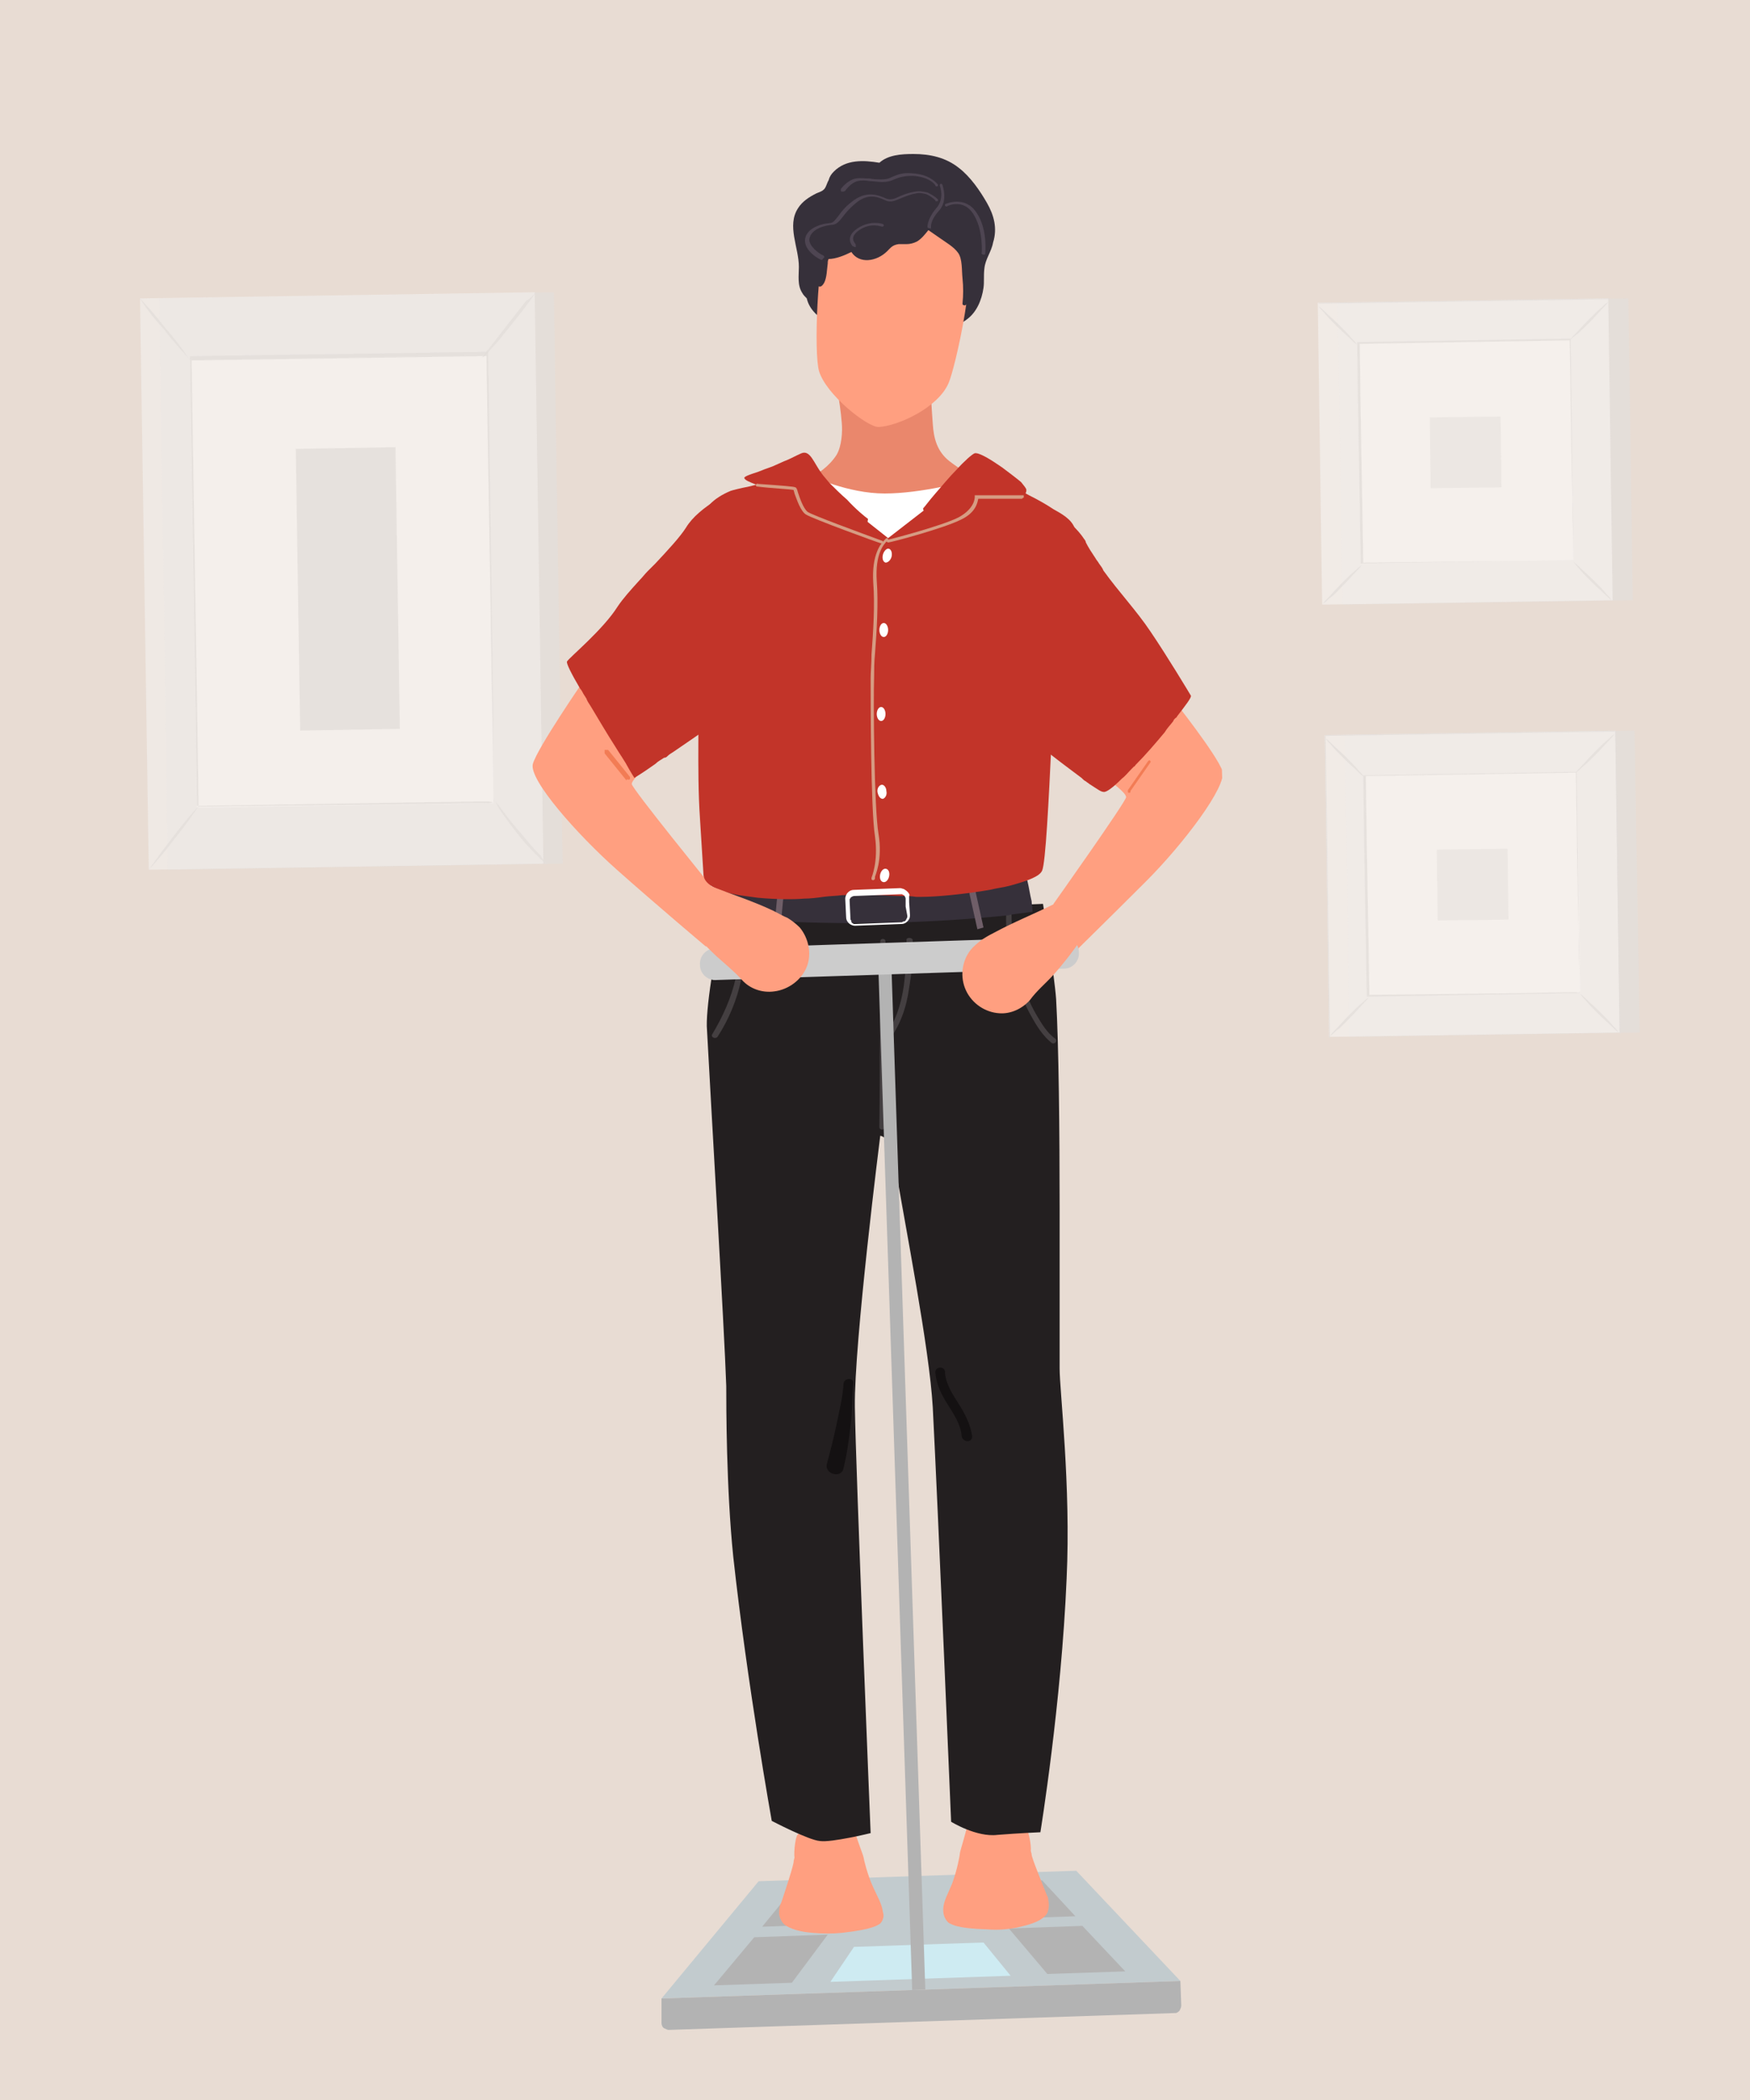 <?xml version="1.0" encoding="utf-8"?>
<!-- Generator: Adobe Illustrator 25.3.1, SVG Export Plug-In . SVG Version: 6.00 Build 0)  -->
<svg version="1.1" id="圖層_1" xmlns="http://www.w3.org/2000/svg" xmlns:xlink="http://www.w3.org/1999/xlink" x="0px" y="0px"
	 viewBox="0 0 200 240" style="enable-background:new 0 0 200 240;" xml:space="preserve">
<style type="text/css">
	.st0{fill:#E8DCD3;}
	.st1{opacity:0.6;clip-path:url(#SVGID_2_);}
	.st2{fill:#E0E0E0;fill-opacity:0.8;}
	.st3{fill:#F5F5F5;fill-opacity:0.8;}
	.st4{fill:#FFFFFF;fill-opacity:0.8;}
	.st5{fill:#FAFAFA;fill-opacity:0.8;}
	.st6{fill:#EBEBEB;fill-opacity:0.8;}
	.st7{clip-path:url(#SVGID_4_);}
	.st8{fill:#C2CBCE;}
	.st9{fill:#B3B3B3;}
	.st10{fill:#CEEBF2;}
	.st11{fill:#FF9F80;}
	.st12{fill:#231F20;}
	.st13{fill:#141112;}
	.st14{fill:#443F41;}
	.st15{fill:#F27C55;}
	.st16{fill:#C23429;}
	.st17{fill:#36303A;}
	.st18{fill:#6F5E68;}
	.st19{fill:#EA876C;}
	.st20{fill:#FFFFFF;}
	.st21{fill:#D69C83;}
	.st22{fill:none;stroke:#B3B3B3;stroke-width:1.5;stroke-miterlimit:10;}
	.st23{fill:#CCCCCC;}
	.st24{fill:#4E4552;}
</style>
<g>
	<rect class="st0" width="200" height="240"/>
	<g>
		<g>
			<defs>
				
					<rect id="SVGID_1_" x="14.7" y="29.2" transform="matrix(1 -1.580601e-02 1.580601e-02 1 -1.163 1.601)" width="172" height="90.3"/>
			</defs>
			<clipPath id="SVGID_2_">
				<use xlink:href="#SVGID_1_"  style="overflow:visible;"/>
			</clipPath>
			<g class="st1">
				<path class="st2" d="M63.3,33.4l-45.1,0.7l1,65.3l45.1-0.7L63.3,33.4z"/>
				<path class="st3" d="M61.1,33.4L16,34.1l1,65.3l45.1-0.7L61.1,33.4z"/>
				<path class="st4" d="M55.6,40.6l-33.9,0.5l0.8,51.2l33.9-0.5L55.6,40.6z"/>
				<path class="st2" d="M56.4,91.7c0,0,0-0.1,0-0.3c0-0.2,0-0.4,0-0.7c0-0.6,0-1.6,0-2.8c0-2.4-0.1-6-0.2-10.5
					c-0.1-9-0.4-21.8-0.6-36.8l0.1,0.1l-33.9,0.5l0.1-0.1c0.3,19.3,0.6,37.1,0.8,51.2l-0.1-0.1l24.7-0.3l6.8-0.1h1.8L56.4,91.7
					l-0.5-0.1h-1.8l-6.8,0.1l-24.7,0.4h-0.1V92c-0.2-14.1-0.5-31.8-0.8-51.2v-0.1h0.1l33.9-0.5h0.1v0.1c0.2,15.1,0.4,27.9,0.5,36.9
					c0.1,4.5,0.1,8.1,0.1,10.5c0,1.2,0,2.2,0,2.8c0,0.3,0,0.5,0,0.7C56.5,91.6,56.4,91.7,56.4,91.7z"/>
				<path class="st2" d="M61.2,33.4c-0.2,0.4-0.5,0.8-0.8,1.2c-0.5,0.7-1.3,1.7-2.1,2.7s-1.6,2-2.2,2.6c-0.3,0.4-0.6,0.7-1,1
					c0.2-0.4,0.5-0.8,0.8-1.1l2.1-2.7l2.1-2.7C60.6,34.1,60.9,33.8,61.2,33.4z"/>
				<path class="st2" d="M62.6,98.9c-0.4-0.3-0.7-0.6-1-0.9c-0.8-0.8-1.6-1.6-2.3-2.5s-1.4-1.8-2-2.7c-0.3-0.4-0.5-0.8-0.7-1.2
					c0.3,0.3,0.6,0.7,0.9,1.1c0.5,0.7,1.2,1.6,2.1,2.6c0.8,1,1.6,1.9,2.2,2.5C62,98.2,62.3,98.5,62.6,98.9z"/>
				<path class="st2" d="M22.8,92c-0.9,1.3-1.8,2.6-2.8,3.8c-0.9,1.2-1.9,2.4-3,3.6c0,0,1.2-1.7,2.8-3.8
					C20.7,94.4,21.7,93.2,22.8,92z"/>
				<path class="st2" d="M16,34.1c1,1.1,2,2.2,2.9,3.4c1,1.1,1.9,2.3,2.7,3.5c-1-1.1-2-2.2-2.9-3.4C17.7,36.5,16.8,35.4,16,34.1z"/>
				<path class="st2" d="M45.2,51.1l-11.4,0.2l0.5,32.2l11.4-0.2L45.2,51.1z"/>
				<path class="st2" d="M186.1,34.1l-33.2,0.5l0.5,34.5l33.2-0.5L186.1,34.1z"/>
				<path class="st5" d="M183.8,34.1l-33.2,0.5l0.5,34.5l33.2-0.5L183.8,34.1z"/>
				<path class="st2" d="M184.4,68.7l-33.2,0.5l-0.5-34.6l33.2-0.5L184.4,68.7z M151.2,69.2l33.2-0.5l-0.5-34.5l-33.2,0.5
					L151.2,69.2z"/>
				<path class="st4" d="M179.4,38.8l-24.3,0.4l0.4,25.2l24.3-0.4L179.4,38.8z"/>
				<path class="st2" d="M155.6,64.6c-0.2,0.3-0.4,0.5-0.6,0.7c-0.4,0.4-0.9,1-1.5,1.6s-1.1,1.2-1.6,1.5c-0.2,0.2-0.4,0.4-0.7,0.6
					c0.2-0.3,0.4-0.5,0.6-0.7c0.4-0.4,0.9-1,1.5-1.6s1.2-1.2,1.6-1.5C155.1,65,155.3,64.8,155.6,64.6z"/>
				<path class="st2" d="M179.8,64.2c0.3,0.2,0.5,0.4,0.7,0.6c0.4,0.4,1,0.9,1.6,1.5s1.2,1.2,1.5,1.6c0.2,0.2,0.4,0.4,0.6,0.7
					c-0.3-0.2-0.5-0.4-0.7-0.6c-0.4-0.4-1-0.9-1.6-1.5s-1.2-1.2-1.5-1.6C180.2,64.7,180,64.4,179.8,64.2z"/>
				<path class="st2" d="M179.4,38.9c0.2-0.3,0.4-0.5,0.6-0.7c0.4-0.4,0.9-1,1.5-1.6s1.2-1.2,1.6-1.5c0.2-0.2,0.4-0.4,0.7-0.6
					c-0.2,0.3-0.4,0.5-0.6,0.7c-0.4,0.4-0.9,1-1.5,1.6s-1.2,1.2-1.6,1.5C179.8,38.5,179.6,38.7,179.4,38.9z"/>
				<path class="st2" d="M155.1,39.4c-0.3-0.2-0.5-0.4-0.7-0.6c-0.4-0.4-1-0.9-1.6-1.5s-1.2-1.2-1.5-1.6c-0.2-0.2-0.4-0.4-0.6-0.7
					c0.3,0.2,0.5,0.4,0.7,0.6c0.4,0.4,1,0.9,1.6,1.5s1.2,1.2,1.5,1.6C154.7,38.9,154.9,39.1,155.1,39.4z"/>
				<path class="st2" d="M179.8,64.1L179.8,64.1c0-0.2,0-0.3,0-0.5c0-0.3,0-0.8,0-1.4c0-1.2,0-2.9-0.1-5.1
					c-0.1-4.4-0.2-10.7-0.3-18.3l0.1,0.1l-24.2,0.4l0.1-0.1c0.1,9.3,0.3,17.9,0.4,25.2l-0.1-0.1l17.5-0.2l4.9-0.1h1.3h-1.3l-4.9,0.1
					l-17.6,0.3h-0.1v-0.1c-0.1-7.3-0.3-16-0.4-25.2l0,0h0.1l24.2-0.4h0.1v0.1c0.1,7.6,0.2,13.9,0.2,18.3c0,2.2,0.1,3.9,0.1,5.1
					c0,0.6,0,1,0,1.3c0,0.1,0,0.3,0,0.3C179.8,64,179.8,64.1,179.8,64.1z"/>
				<path class="st6" d="M171.5,47.6l-8.1,0.1l0.1,8.1l8.1-0.1L171.5,47.6z"/>
				<path class="st2" d="M186.8,83.5L153.7,84l0.5,34.5l33.2-0.5L186.8,83.5z"/>
				<path class="st5" d="M184.6,83.5L151.4,84l0.5,34.5l33.2-0.5L184.6,83.5z"/>
				<path class="st2" d="M185.1,118.1l-33.2,0.5L151.4,84l33.2-0.5L185.1,118.1z M152,118.6l33.2-0.5l-0.5-34.5l-33.2,0.5L152,118.6
					z"/>
				<path class="st4" d="M180.2,88.2l-24.3,0.4l0.4,25.2l24.3-0.4L180.2,88.2z"/>
				<path class="st2" d="M156.4,114c-0.2,0.3-0.4,0.5-0.6,0.7c-0.4,0.4-0.9,1-1.5,1.6s-1.1,1.2-1.6,1.5c-0.2,0.2-0.4,0.4-0.7,0.6
					c0.2-0.3,0.4-0.5,0.6-0.7c0.4-0.4,0.9-1,1.5-1.6s1.2-1.2,1.6-1.5C155.9,114.4,156.1,114.2,156.4,114z"/>
				<path class="st2" d="M180.6,113.6c0.3,0.2,0.5,0.4,0.7,0.6c0.4,0.4,1,0.9,1.6,1.5s1.2,1.2,1.5,1.6c0.2,0.2,0.4,0.4,0.6,0.7
					c-0.3-0.2-0.5-0.4-0.7-0.6c-0.4-0.4-1-0.9-1.6-1.5s-1.2-1.2-1.5-1.6C181,114.1,180.8,113.9,180.6,113.6z"/>
				<path class="st2" d="M180.1,88.3c0.2-0.3,0.4-0.5,0.6-0.7c0.4-0.4,0.9-1,1.5-1.6s1.2-1.2,1.6-1.5c0.2-0.2,0.4-0.4,0.7-0.6
					c-0.2,0.3-0.4,0.5-0.6,0.7c-0.4,0.4-0.9,1-1.5,1.6s-1.2,1.2-1.6,1.5C180.6,87.9,180.4,88.1,180.1,88.3z"/>
				<path class="st2" d="M155.9,88.8c-0.3-0.2-0.5-0.4-0.7-0.6c-0.4-0.4-1-0.9-1.6-1.5s-1.2-1.2-1.5-1.6c-0.2-0.2-0.4-0.4-0.6-0.7
					c0.3,0.2,0.5,0.4,0.7,0.6c0.4,0.4,1,0.9,1.6,1.5s1.2,1.2,1.5,1.6C155.5,88.3,155.7,88.5,155.9,88.8z"/>
				<path class="st2" d="M180.5,113.5L180.5,113.5c0-0.2,0-0.3,0-0.5c0-0.3,0-0.8,0-1.4c0-1.2,0-2.9-0.1-5.1
					c-0.1-4.4-0.2-10.7-0.3-18.3l0.1,0.1L156,88.7l0.1-0.1c0.1,9.3,0.3,17.9,0.4,25.2l-0.1-0.1l17.5-0.2l4.9-0.1h1.3L180.5,113.5
					C180.6,113.5,180.5,113.5,180.5,113.5h-0.4h-1.3l-4.9,0.1l-17.6,0.3h-0.1v-0.1c-0.1-7.3-0.3-16-0.4-25.2l0,0h0.1l24.2-0.4h0.1
					v0.1c0.1,7.6,0.2,13.9,0.2,18.3c0,2.2,0.1,3.9,0.1,5.1c0,0.6,0,1,0,1.3c0,0.1,0,0.3,0,0.3C180.6,113.5,180.5,113.5,180.5,113.5z
					"/>
				<path class="st6" d="M172.3,97l-8.1,0.1l0.1,8.1l8.1-0.1L172.3,97z"/>
			</g>
		</g>
	</g>
	<g>
		<g>
			<defs>
				
					<rect id="SVGID_3_" x="62.1" y="17.7" transform="matrix(0.999 -3.325578e-02 3.325578e-02 0.999 -4.082 3.444)" width="78.8" height="213.5"/>
			</defs>
			<clipPath id="SVGID_4_">
				<use xlink:href="#SVGID_3_"  style="overflow:visible;"/>
			</clipPath>
			<g class="st7">
				<path class="st8" d="M134.9,226.4l-59.3,2L86.7,215l36.3-1.2L134.9,226.4z"/>
				<path class="st9" d="M75.6,228.4l59.3-2l0.1,2.8c0,0.2-0.1,0.4-0.2,0.6c-0.2,0.2-0.4,0.3-0.6,0.3L76.5,232
					c-0.2,0-0.4-0.1-0.6-0.2c-0.2-0.1-0.3-0.4-0.3-0.6V228.4z"/>
				<path class="st10" d="M115.5,225.8l-20.6,0.7l2.7-4l14.8-0.5L115.5,225.8z"/>
				<path class="st9" d="M86.2,221.4l8.4-0.3l-4.1,5.5l-8.9,0.3L86.2,221.4z"/>
				<path class="st9" d="M123.7,220.1l-8.4,0.3l4.4,5.2l8.9-0.3L123.7,220.1z"/>
				<path class="st9" d="M90.7,215.8l7.7-0.3l-3.2,4.4l-8.1,0.3L90.7,215.8z"/>
				<path class="st9" d="M119.1,214.9l-8.2,0.3l3.5,4.1l8.5-0.3L119.1,214.9z"/>
				<path class="st11" d="M100.9,218.5c-0.1-0.9-0.7-1.9-1.1-2.8c-0.7-1.5-1.1-3.3-1.1-3.4c0-0.2-1.1-2.9-1.1-3.5
					c0-0.2-0.4,0.7-0.5,0.6c-0.4-0.3-0.1,0.2-0.7,0.3s-1.2,0.2-1.8,0.2h-0.1c-1,0-2.2-0.1-3.2-0.3c-0.4-0.1-0.6,2.2-0.5,2.7
					l-0.1,0.4c0.1,0.2-1.1,3.8-1.4,4.7c-0.1,0.2-0.2,0.4-0.2,0.6c-0.1,0.5-0.1,1,0.2,1.5c0.1,0.2,0.2,0.3,0.3,0.4
					c0.7,0.6,2,0.9,3.3,1c1.1,0.1,2.2,0.1,3.3,0c3.6-0.4,4.1-0.9,4.3-1c0.2-0.1,0.4-0.5,0.4-0.6C101,219.1,101,218.8,100.9,218.5z"
					/>
				<path class="st11" d="M107.8,218.2c0-0.9,0.6-1.9,1-2.9c0.6-1.6,0.9-3.3,0.9-3.5s0.9-3,0.9-3.5c0-0.2,0.4,0.7,0.6,0.6
					c0.4-0.3,0.1,0.2,0.8,0.3c0.6,0.1,1.2,0.1,1.8,0.1h0.1c1-0.1,2.2-0.3,3.2-0.5c0.4-0.1,0.8,2.2,0.7,2.7l0.1,0.4
					c-0.1,0.2,1.4,3.8,1.7,4.6c0.1,0.2,0.2,0.4,0.2,0.6c0.1,0.5,0.1,1-0.1,1.5c-0.1,0.2-0.2,0.3-0.3,0.4c-0.7,0.7-1.9,1-3.2,1.3
					c-1.1,0.2-2.2,0.3-3.3,0.2c-3.7-0.1-4.1-0.6-4.4-0.7c-0.2-0.1-0.4-0.4-0.5-0.6C107.8,218.8,107.8,218.5,107.8,218.2z"/>
				<path class="st12" d="M121.1,156.4c0,2.6,1.3,13.4,0.8,24c-0.6,14.3-3,29-3,29s-2.4,0.1-4.9,0.3c-2.4,0.3-5.3-1.5-5.3-1.5
					s-1.5-35.8-2.1-47.4c-0.4-6.8-3.1-20.4-4.4-28.2c-0.4-2.7-1.6-2.8-1.6-2.8s-3,23.7-2.9,31c0.1,7.2,1.8,48.7,1.8,48.7
					s-4.5,1.1-5.8,0.9c-1.3-0.1-5.5-2.3-5.5-2.3s-2.8-15.6-4.4-30.2c-0.8-7.8-0.8-17.3-0.8-19.5c-0.2-6.2-1.8-33-2.2-40.7
					c-0.1-1,0.1-3.2,0.5-5.8c0.1-1.1,0.3-2.2,0.4-3.4c0.9-6.5,0.7-3.7,0.7-3.7l36.8-1.5c0,0,1.3,8.1,1.5,10.9
					c0.3,5.3,0.4,15,0.4,23.9C121.1,145.9,121.1,153.1,121.1,156.4z"/>
				<path class="st13" d="M96.4,158.2c-0.1,1.6-0.5,3.1-0.8,4.6s-0.7,3-1.1,4.5c-0.3,1.2,1.7,1.7,1.9,0.5c0.4-1.6,0.6-3.2,0.8-4.8
					c0.2-1.6,0.2-3.2,0.3-4.8C97.7,157.4,96.4,157.4,96.4,158.2L96.4,158.2z"/>
				<path class="st13" d="M106.9,156.9c0.1,1.3,0.7,2.5,1.4,3.6c0.7,1.1,1.5,2.3,1.6,3.6c0.1,0.8,1.3,0.8,1.2,0
					c-0.2-1.3-0.8-2.5-1.5-3.6s-1.5-2.3-1.6-3.6C108.1,156.1,106.8,156.1,106.9,156.9L106.9,156.9z"/>
				<path class="st14" d="M100.6,107.6c-0.1,7.1,0,14.1-0.1,21.2c0,0.4,0.6,0.4,0.6,0c0.1-7.1,0-14.1,0.1-21.2
					C101.2,107.2,100.6,107.2,100.6,107.6z"/>
				<path class="st14" d="M103.6,107.5c0.1,1.7-0.1,3.4-0.3,5.1c-0.3,2.2-1,4.3-2.3,6c-0.2,0.3,0.2,0.7,0.5,0.4
					c1.4-1.8,2.1-3.9,2.4-6.1c0.3-1.8,0.5-3.6,0.4-5.5C104.2,107.1,103.5,107.1,103.6,107.5L103.6,107.5z"/>
				<path class="st14" d="M85.1,104.7c-0.3,2.3-0.5,4.7-1,7s-1.5,4.5-2.7,6.5c-0.2,0.3,0.3,0.6,0.6,0.3c1.3-2,2.2-4.2,2.7-6.5
					c0.6-2.3,0.8-4.8,1.1-7.2C85.7,104.4,85.1,104.3,85.1,104.7L85.1,104.7z"/>
				<path class="st14" d="M115,104.1c-0.1,2.8,0.2,5.6,1.2,8.3c0.5,1.3,1,2.6,1.7,3.8c0.6,1.1,1.3,2.2,2.3,3
					c0.3,0.2,0.7-0.2,0.4-0.5c-1-0.7-1.6-1.8-2.2-2.8c-0.7-1.2-1.2-2.5-1.7-3.9c-0.9-2.6-1.1-5.3-1.1-8
					C115.6,103.7,115,103.7,115,104.1L115,104.1z"/>
				<path class="st11" d="M81.3,101.3c0,0-9.1-11.2-9.1-11.7s1.6-1.9,1.6-1.9s-4.7-8.8-4.8-8.8c-0.1,0-2.3-1.1-2.3-1.1
					s-5.3,7.7-5.8,9.5s5.1,8.1,9.6,12.1s10.2,8.8,10.2,8.8L81.3,101.3z"/>
				<path class="st15" d="M71.8,89.1L71.8,89.1c0.1,0,0.2,0,0.2-0.1v-0.1v-0.1l-2.5-3.1c0,0,0,0-0.1,0c0,0,0,0-0.1,0h-0.1
					c0,0,0,0-0.1,0c0,0,0,0,0,0.1c0,0,0,0,0,0.1V86c0,0,0,0,0,0.1l2.5,3.1C71.6,89,71.6,89.1,71.8,89.1
					C71.7,89.1,71.7,89.1,71.8,89.1z"/>
				<path class="st16" d="M88.4,69.2c0.1,1-0.2,2.2-0.5,3.4c-1.2,4-3.9,8.4-4.1,8.6c-0.2,0.1-3.7,2.6-6.8,4.7
					c-0.3,0.2-0.5,0.3-0.7,0.5c-0.1,0.1-0.2,0.2-0.4,0.2c-0.3,0.2-0.7,0.4-1,0.7c-1.4,1-2.4,1.6-2.4,1.6s-0.4-0.6-1-1.7
					c-0.2-0.3-0.3-0.5-0.5-0.8c-0.1-0.1-0.1-0.2-0.2-0.3c-0.2-0.3-0.3-0.5-0.5-0.8c-0.9-1.4-1.9-3.1-2.8-4.6
					c-0.2-0.3-0.4-0.6-0.5-0.9c-0.1-0.1-0.1-0.2-0.2-0.3c-0.2-0.3-0.3-0.6-0.5-0.8c-1-1.7-1.6-2.9-1.5-3.1c0.3-0.5,4.1-3.6,5.8-6.3
					c0.6-0.9,1.5-1.9,2.5-3c0.3-0.3,0.6-0.7,0.9-1c0.1-0.1,0.2-0.2,0.3-0.3c0.2-0.2,0.4-0.4,0.6-0.6c1.4-1.5,2.8-3,3.5-4.1
					C79.9,57.8,84,56,84,56s0.2,0.7,0.6,1.7c0.1,0.4,0.3,0.9,0.5,1.4c0,0.1,0,0.1,0.1,0.2l0,0c0.1,0.3,0.2,0.6,0.3,0.9
					c0.9,2.6,1.9,5.7,2.7,7.6C88.3,68.3,88.4,68.7,88.4,69.2z"/>
				<path class="st11" d="M120.4,103.3c0,0,8.3-11.7,8.3-12.2s-1.8-1.8-1.8-1.8s4.1-9,4.2-9l3.1-0.2c0,0,4.9,6.2,5.5,8
					c0.6,1.7-4.5,8.4-8.7,12.6s-9.5,9.4-9.5,9.4L120.4,103.3z"/>
				<path class="st16" d="M136.1,79.5c0.1,0.2-0.6,1.1-1.6,2.4c0,0.1-0.1,0.1-0.2,0.2c-0.1,0.1-0.2,0.2-0.2,0.3
					c-0.3,0.4-0.7,0.8-1,1.3c-1,1.2-2.2,2.6-3.3,3.7c-0.1,0.1-0.1,0.2-0.2,0.2c-0.1,0.1-0.2,0.2-0.3,0.3c-0.4,0.4-0.7,0.8-1.1,1.1
					c-1,1-1.8,1.6-2.1,1.5c-0.3,0-0.8-0.4-1.6-0.9c-0.1-0.1-0.3-0.2-0.4-0.3c-0.2-0.1-0.3-0.2-0.5-0.4c-0.4-0.3-0.8-0.6-1.2-0.9
					c-3.1-2.3-7-5.5-7.1-5.7c-0.2-0.2-4.1-10.4-2-13.8c0.9-1.5,2.1-3.7,3.2-5.7c0.4-0.8,0.8-1.5,1.1-2.2c0.9-1.8,1.5-3.1,1.5-3.1
					s3.3,1.8,4.8,4.1c0.1,0.1,0.2,0.3,0.2,0.4c0.3,0.6,0.7,1.2,1.1,1.8c0.1,0.2,0.3,0.4,0.4,0.6c0.2,0.3,0.4,0.5,0.5,0.8
					c1.8,2.5,3.8,4.6,5.4,7C133.4,75,135.8,79,136.1,79.5z"/>
				<path class="st17" d="M118,104.2c-1.3,0.2-2.6,0.3-2.7,0.4c-8.7,0.9-17.5,1.1-26.2,0.7c-2.2-0.1-4.4-0.3-6.5-0.5
					c0.1-1.1,0.2-2.2,0.3-3.2H83c2,0.2,4.1,0.3,6.2,0.4c8.7,0.3,17.4,0.1,26-1.1c0.7-0.1,1.5-0.2,2.2-0.3c0.2,0.8,0.3,1.6,0.5,2.4
					C117.9,103.3,118,103.7,118,104.2z"/>
				<path class="st18" d="M89,100.6l-0.6,6.4l0.7,0.1l0.6-6.4L89,100.6z"/>
				<path class="st18" d="M111,99.7l-0.7,0.2l1.4,6.3l0.7-0.2L111,99.7z"/>
				<path class="st19" d="M115.9,56.3c-0.1,0-0.2-0.1-0.3-0.1c-0.1-0.1-0.2-0.1-0.2-0.1c-2.6-0.8-4.7-1.7-6.9-3.4
					c-1.4-1.1-1.8-2.6-1.9-4.3c-0.1-1.6-0.3-3.3-0.1-4.9c0-0.2-0.7-0.3-0.8-0.1c-0.9,1.4-3.3,1.4-4.8,1.5c-1.7,0-3.3-0.2-4.9-0.7
					c-0.1-0.6-0.2-1.3-0.3-1.9c0-0.2-0.4-0.2-0.4,0c0.1,0.6,0.2,1.2,0.3,1.8c-0.2,0-0.2,0.3,0,0.4c0,0,0,0,0.1,0
					c0.2,1.3,0.4,2.5,0.5,3.8c0.1,1,0,2.7-0.6,3.7c-1.7,2.6-5.2,3.7-8.1,4.4c-0.2,0.1-0.1,0.4,0.1,0.4c0.3-0.1,0.5-0.1,0.8-0.2
					c0.8,2.1,2.9,2.9,4.9,3.3c2.8,0.6,5.4,2.8,8.3,3.1c2.7,0.2,5.6-1.8,8.2-2.6c2.2-0.7,4.4-1.8,5.8-3.7c0.1,0,0.2,0.1,0.3,0.1
					C116.1,56.7,116.2,56.3,115.9,56.3z"/>
				<path class="st20" d="M92.7,54.4c0,0,4.2,2,8.4,2c4.2,0,9.3-1.4,9.3-1.4l-8.8,8.3L92.7,54.4z"/>
				<path class="st16" d="M122.8,60.3c-0.4-1-1.5-1.6-2.4-2.1c-0.9-0.6-1.8-1.1-2.8-1.6c-0.2-0.1-0.4-0.2-0.6-0.4
					c-0.2-0.1-0.4-0.2-0.6-0.3c-0.3-0.2-1-0.4-1.7-0.6c-1.6-0.5-3.8-1.1-3.8-1.1l-1.6,1.2l-2.4,1.9l-1.4,1.1l0,0l-4,3.1l-2.4-1.9
					c0,0,0,0-0.1,0l-2.5-2l0,0l-2.1-1.7l-1.9-1.5c0,0-2.1,0.3-4.3,0.7c-0.9,0.1-1.8,0.3-2.6,0.5l0,0c-1,0.2-1.8,0.4-2.1,0.5
					c-1.9,0.8-3.3,2-3.6,4.1c-0.5,2.4-0.3,12.5-0.2,15.5c0.3,5.8-0.1,12.1,0.3,17.9c0.1,1.4,0.3,5,0.4,6.4c0.1,1.2,1.9,1.9,4,2.3
					c0.7,0.1,1.5,0.2,2.2,0.3c2.1,0.2,4.2,0.2,5.3,0.1c0.7,0,1.5-0.1,2.2-0.2s1.4-0.1,2.2-0.2h0.1c2.2-0.1,4.3,0,6.5,0.1
					c0.6,0,1.2,0,1.8,0.1c0.2,0,0.4,0,0.6,0c1.7,0,4.9-0.3,7.8-0.8c0.8-0.2,1.7-0.3,2.4-0.5c1.8-0.5,3.3-1,3.6-1.7
					c0.8-1.8,1.4-28,2.1-30.7c0.4-1.5,0.8-3.1,1.2-4.6C122.6,63,123.2,61.5,122.8,60.3z"/>
				<path class="st20" d="M103.7,101.9L103.7,101.9c-0.2-0.2-0.3-0.2-0.4-0.3c-0.1,0-0.3-0.1-0.4-0.1l-5.3,0.2
					c-0.3,0-0.5,0.1-0.7,0.3c-0.2,0.2-0.3,0.5-0.3,0.7l0.1,2.1c0,0.3,0.1,0.5,0.3,0.7c0.2,0.2,0.5,0.3,0.7,0.3l5.3-0.2l0,0
					c0.3,0,0.5-0.1,0.7-0.3c0.2-0.2,0.3-0.4,0.3-0.7l-0.1-1.5l0,0v-0.7C104,102.3,103.9,102.1,103.7,101.9z M103.7,104.7
					c0,0.2-0.1,0.3-0.2,0.5c-0.1,0.1-0.1,0.1-0.2,0.1s-0.2,0.1-0.2,0.1l-5.3,0.2c-0.1,0-0.2,0-0.2,0c-0.1,0-0.1-0.1-0.2-0.1
					c-0.1-0.1-0.1-0.1-0.1-0.2s-0.1-0.2-0.1-0.2l-0.1-2.1c0-0.1,0-0.2,0-0.2c0-0.1,0.1-0.1,0.1-0.2c0.1-0.1,0.3-0.2,0.4-0.2l0,0
					l5.3-0.2c0.1,0,0.2,0,0.2,0s0.1,0.1,0.2,0.1c0.1,0.1,0.2,0.3,0.2,0.4v0.6v0.3L103.7,104.7z"/>
				<path class="st16" d="M99.2,59.3l-0.5,3.4c0,0-0.9-0.3-2.1-0.7l0,0c-0.7-0.2-1.5-0.5-2.2-0.8c-1-0.4-2-0.8-2.5-1.1
					c-1.6-1-2.9-2.8-3.3-3.4c-0.1-0.1-0.2-0.2-0.4-0.4c-0.5-0.3-1.3-0.7-2-1l0,0c-0.5-0.2-1-0.4-1.1-0.6c-0.2-0.2,0.4-0.4,1.6-0.8
					c0.5-0.2,1-0.4,1.6-0.6c0.7-0.3,1.3-0.6,1.6-0.7c0.7-0.3,1-0.5,1.7-0.8c1-0.4,1.4,1.1,2.3,2.3c0.2,0.3,0.5,0.6,0.9,1.1
					c0.6,0.6,1.3,1.3,2,1.9C97.8,58.2,98.9,59.1,99.2,59.3C99.1,59.3,99.1,59.3,99.2,59.3z"/>
				<path class="st16" d="M117.3,56c0,0.1,0,0.2-0.1,0.4c-0.1,0.3-0.4,0.7-0.6,1.1l0,0c-0.6,0.9-1.3,1.8-1.9,2.3
					c-0.1,0.1-0.2,0.2-0.3,0.3c-1.3,0.9-4.8,2.5-5.9,2.9c-0.1,0-0.2,0.1-0.3,0.1c-0.3,0-1-1.2-1.6-2.5l0,0c-0.6-1.2-1.1-2.4-1.1-2.4
					s0,0,0-0.1l0,0c0.2-0.2,0.7-0.9,1.4-1.7c0.7-0.8,1.6-1.9,2.4-2.7c0.9-1,1.8-1.8,2.1-1.9c0.5-0.1,1.8,0.7,3.1,1.6
					c0.8,0.6,1.6,1.2,2.2,1.7l0,0C117,55.5,117.3,55.8,117.3,56z"/>
				<path class="st21" d="M99.8,100.6L99.8,100.6c-0.1,0-0.2-0.1-0.2-0.1v-0.1v-0.1c0,0,0.8-1.8,0.4-4.7c-0.5-3.1-0.5-15.7-0.5-18.1
					c0-0.7,0.1-1.6,0.1-2.7c0.2-2.6,0.4-5.7,0.2-8.2c-0.2-3.3,0.9-4.5,1.3-4.9l0.1-0.1l0.1-0.1c0.1,0,0.1,0,0.1,0l0.1,0.1
					c0,0.1,0,0.1,0,0.1s0,0.1-0.1,0.1c-0.4,0.4-1.4,1.5-1.2,4.6c0.2,2.5,0,5.7-0.2,8.3c-0.1,1-0.1,1.9-0.1,2.6
					c-0.1,2.7,0,15.1,0.5,18c0.5,3-0.4,4.8-0.4,4.9C100,100.5,100,100.5,99.8,100.6C99.9,100.6,99.9,100.6,99.8,100.6z"/>
				<path class="st21" d="M100.7,62.1C100.6,62.1,100.6,62.1,100.7,62.1c-0.4-0.1-7.8-2.8-8.6-3.3c-0.6-0.4-1-1.6-1.3-2.4
					c0-0.1-0.1-0.3-0.1-0.4c-0.4-0.1-2.7-0.2-4.2-0.4c0,0-0.1,0-0.1-0.1v-0.1c0,0,0-0.1,0.1-0.1c0,0,0.1-0.1,0.1,0
					c2.8,0.2,4.2,0.3,4.3,0.4c0.1,0,0.2,0.2,0.3,0.6c0.2,0.6,0.6,1.8,1.1,2.2c0.6,0.4,5.8,2.3,8.5,3.3c0,0,0.1,0,0.1,0.1V62
					c0,0,0,0.1-0.1,0.1C100.7,62.1,100.7,62.1,100.7,62.1L100.7,62.1z"/>
				<path class="st21" d="M101.5,62L101.5,62l-0.2-0.1v-0.1l0.1-0.1c0.1,0,6.3-1.6,8.2-2.6c1.8-1,1.8-2.2,1.8-2.3v-0.2h0.2h5.2
					c0,0,0,0,0.1,0c0,0,0,0,0.1,0c0,0,0,0,0,0.1c0,0,0,0,0,0.1s0,0.1-0.1,0.1l-0.1,0.1h-5c-0.1,0.5-0.3,1.6-2,2.4
					C107.8,60.4,101.8,62,101.5,62L101.5,62z"/>
				<path class="st22" d="M101.1,109.6l3.9,117.8"/>
				<path class="st23" d="M121.4,107.1l-39.7,1.3c-1,0-1.8,0.9-1.7,1.9l0,0c0,1,0.9,1.8,1.9,1.7l39.7-1.3c1,0,1.8-0.9,1.7-1.9l0,0
					C123.3,107.8,122.4,107.1,121.4,107.1z"/>
				<path class="st20" d="M101.9,63.6c-0.1,0.4-0.4,0.7-0.7,0.7c-0.3-0.1-0.4-0.5-0.3-0.9s0.4-0.7,0.6-0.7
					C101.8,62.7,102,63.1,101.9,63.6z"/>
				<path class="st20" d="M101.5,72c0,0.4-0.2,0.8-0.5,0.8s-0.5-0.4-0.5-0.8s0.2-0.8,0.5-0.8S101.5,71.6,101.5,72z"/>
				<path class="st20" d="M101.2,81.6c0,0.4-0.2,0.8-0.5,0.8s-0.5-0.4-0.5-0.8s0.2-0.8,0.5-0.8C101,80.8,101.2,81.2,101.2,81.6z"/>
				<path class="st20" d="M101.3,90.4c0.1,0.4-0.1,0.8-0.4,0.9c-0.3,0-0.5-0.3-0.6-0.7s0.1-0.8,0.4-0.9
					C101,89.6,101.3,90,101.3,90.4z"/>
				<path class="st20" d="M100.6,99.9c0.1-0.4,0.4-0.7,0.7-0.6c0.3,0.1,0.4,0.5,0.3,0.9s-0.4,0.7-0.7,0.6
					C100.6,100.7,100.5,100.3,100.6,99.9z"/>
				<path class="st15" d="M129.1,90.6H129c0,0-0.1,0-0.1-0.1v-0.1v-0.1l2.3-3.3l0.1-0.1c0.1,0,0.1,0,0.1,0l0.1,0.1
					c0,0.1,0,0.1,0,0.1l-2.3,3.3C129.2,90.5,129.2,90.6,129.1,90.6C129.2,90.6,129.1,90.6,129.1,90.6z"/>
				<path class="st17" d="M112.8,23.2c-0.8-1.4-1.9-3-3.2-4c-1.5-1.2-3.3-1.6-5.2-1.6c-1.4,0-2.9,0.1-3.9,1c-1.8-0.3-3.8-0.4-5.2,1
					c-0.3,0.3-0.5,0.6-0.6,1c-0.2,0.3-0.3,0.9-0.6,1.1c-0.2,0.2-0.6,0.3-0.8,0.4c-0.8,0.4-1.6,0.9-2.1,1.7c-1.3,2,0.1,4.5,0.1,6.7
					c0,1-0.2,2.1,0.4,3c0.1,0.2,0.3,0.4,0.5,0.6c0.6,2.6,4.2,3.7,6.6,4c2.1,0.2,4.3,0.1,6.4-0.1c1.7-0.2,3.9-0.4,5.3-1.5
					c1.1-0.8,1.7-2.2,1.9-3.6c0.1-0.7,0-1.4,0.1-2.2c0.1-1.1,0.8-1.9,1-3C114,26.1,113.6,24.6,112.8,23.2z"/>
				<path class="st11" d="M94.6,26.5c-1.2,3.1-1.6,13.8-1,15.9c0.8,2.7,5.5,6.4,6.8,6.4c2.2-0.1,6.8-2.2,8-5
					c0.7-1.5,3.6-13.8,2-17.6C108.8,22.3,96.4,21.8,94.6,26.5z"/>
				<path class="st17" d="M112.2,25.1c-0.3-1.1-1.4-1.6-2.4-2c-1.6-0.5-3.4-0.8-5.1-0.9s-3.4,0.1-5.1,0.5C98,23,96.4,23.3,95,24.2
					c-1.1,0.6-2,1.6-2.4,2.8c-0.6,1.7,0.3,3.3,0.4,4.9l0,0V32c0.3,0.6,0.7,1.2,1.2,0.3c0.3-0.6,0.3-1.5,0.4-2.2c0-0.2,0-0.3,0.1-0.5
					c0.8,0,1.8-0.4,2.6-0.8c0.9,1.4,2.9,1.1,4.1-0.1c0.4-0.4,0.6-0.7,1.3-0.8c0.3,0,0.6,0,0.9,0c0.4,0,0.8-0.1,1.2-0.3
					c0.5-0.3,0.9-0.8,1.3-1.3l1.3,0.9c0.7,0.5,1.6,1,2.1,1.7s0.4,2,0.5,2.9c0.1,1,0.1,1.9,0,2.9c0,0.2,0.2,0.2,0.3,0.2l0.4-0.3l0,0
					h0.1c0,0,0.1,0,0.1-0.1h0.1c0,0,0,0,0.1-0.1c0.8-1.3,1-2.8,1-4.3c0-1,0-1.9,0.1-2.9C112.2,26.6,112.4,25.8,112.2,25.1z"/>
				<path class="st24" d="M106.2,26.1L106.2,26.1L106,26c0,0-0.1-0.9,1-2.2c1-1.1,0.4-2.6,0.4-2.6v-0.1l0.1-0.1h0.1l0.1,0.1
					c0,0.1,0.7,1.8-0.4,3c-1,1.1-0.9,1.8-0.9,1.9s0,0.1,0,0.2C106.3,26,106.3,26.1,106.2,26.1L106.2,26.1z"/>
				<path class="st24" d="M93.9,29.7L93.9,29.7c-0.2,0-2-1-1.9-2.3c0.1-1.2,1.6-1.8,2.8-1.9c0.4,0,0.6-0.3,1-0.8
					c0.3-0.4,0.7-1,1.5-1.6c1.7-1.4,3.1-0.8,4-0.4c0.5,0.2,1,0,1.6-0.3c0.5-0.2,1-0.4,1.7-0.5c0.5-0.1,0.9,0,1.4,0.1
					c0.4,0.2,0.8,0.4,1.2,0.8v0.1c0,0,0,0.1-0.1,0.1H107c-0.1,0-0.1,0-0.1-0.1c-0.3-0.3-0.6-0.5-1-0.7c-0.4-0.1-0.8-0.2-1.2-0.1
					c-0.6,0.1-1.1,0.3-1.6,0.5c-0.7,0.3-1.3,0.6-1.9,0.3c-0.9-0.4-2-0.9-3.5,0.4c-0.7,0.6-1.1,1.1-1.4,1.5c-0.4,0.5-0.7,0.9-1.3,0.9
					c-0.9,0.1-2.3,0.5-2.5,1.6c-0.1,0.8,1.1,1.7,1.6,1.9l0.1,0.1v0.1c0,0,0,0.1-0.1,0.1C94,29.7,93.9,29.7,93.9,29.7L93.9,29.7z"/>
				<path class="st24" d="M96.3,21.9L96.3,21.9c-0.1,0-0.2,0-0.2-0.1s0-0.1,0-0.1v-0.1c0,0,0.7-1,1.7-1.2c0.6-0.1,1,0,1.6,0
					c0.5,0.1,0.9,0.1,1.4,0.1s0.8-0.1,1.2-0.3c0.5-0.2,1.1-0.5,2.2-0.4c2.1,0.1,2.9,1.2,3,1.3v0.1c0,0,0,0.1-0.1,0.1H107
					c0,0-0.1,0-0.1-0.1s-0.7-1-2.6-1.1c-1.1,0-1.6,0.2-2.1,0.4c-0.4,0.2-0.8,0.3-1.4,0.3c-0.5,0-0.9-0.1-1.4-0.1
					c-0.5-0.1-1-0.1-1.4,0c-0.8,0.2-1.4,1.1-1.4,1.1C96.5,21.9,96.4,21.9,96.3,21.9C96.4,21.9,96.4,21.9,96.3,21.9z"/>
				<path class="st24" d="M97.6,28.2L97.6,28.2l-0.2-0.1l0,0c-0.5-0.7-0.3-1.4,0.6-2c1.5-1,2.9-0.5,2.9-0.5l0.1,0.1v0.1l-0.1,0.1
					h-0.1c-0.1,0-1.3-0.5-2.6,0.4c-1,0.7-0.7,1.2-0.5,1.5c0,0,0.1,0.1,0.1,0.2s0,0.1,0,0.2S97.6,28.2,97.6,28.2L97.6,28.2z"/>
				<path class="st24" d="M112.4,29.1L112.4,29.1c-0.1,0-0.1,0-0.2-0.1c0,0-0.1-0.1,0-0.1c0,0,0.2-2.7-1-4.5c-1.1-1.7-2.9-0.9-3-0.8
					h-0.1l-0.1-0.1v-0.1c0,0,0-0.1,0.1-0.1c0,0,2.2-1,3.5,1c1.3,1.9,1,4.6,1,4.7c0,0,0,0.1-0.1,0.1
					C112.5,29.1,112.4,29.1,112.4,29.1z"/>
				<path class="st11" d="M88.4,104.1c-2.3-1.1-4.8-1.9-7.1-2.8l-3.8,2.9c0,0,1.5,2.4,4.4,5.1c1,0.9,2,1.7,2.9,2.7s2.3,1.5,3.7,1.3
					c1.6-0.2,3.1-1.3,3.7-2.8s0.2-3.3-0.8-4.5c-0.4-0.4-0.9-0.8-1.4-1.1C89.5,104.7,89,104.4,88.4,104.1z"/>
				<path class="st11" d="M113.6,106.6c2.2-1.2,4.7-2.2,6.9-3.3l3.9,2.7c0,0-1.4,2.5-4,5.4c-0.9,1-1.9,1.8-2.7,2.9
					c-0.9,1-2.2,1.6-3.5,1.5c-1.6-0.1-3.1-1.1-3.8-2.6c-0.7-1.5-0.5-3.3,0.5-4.6c0.4-0.5,0.8-0.8,1.3-1.2
					C112.5,107.2,113,106.9,113.6,106.6z"/>
			</g>
		</g>
	</g>
</g>
</svg>
